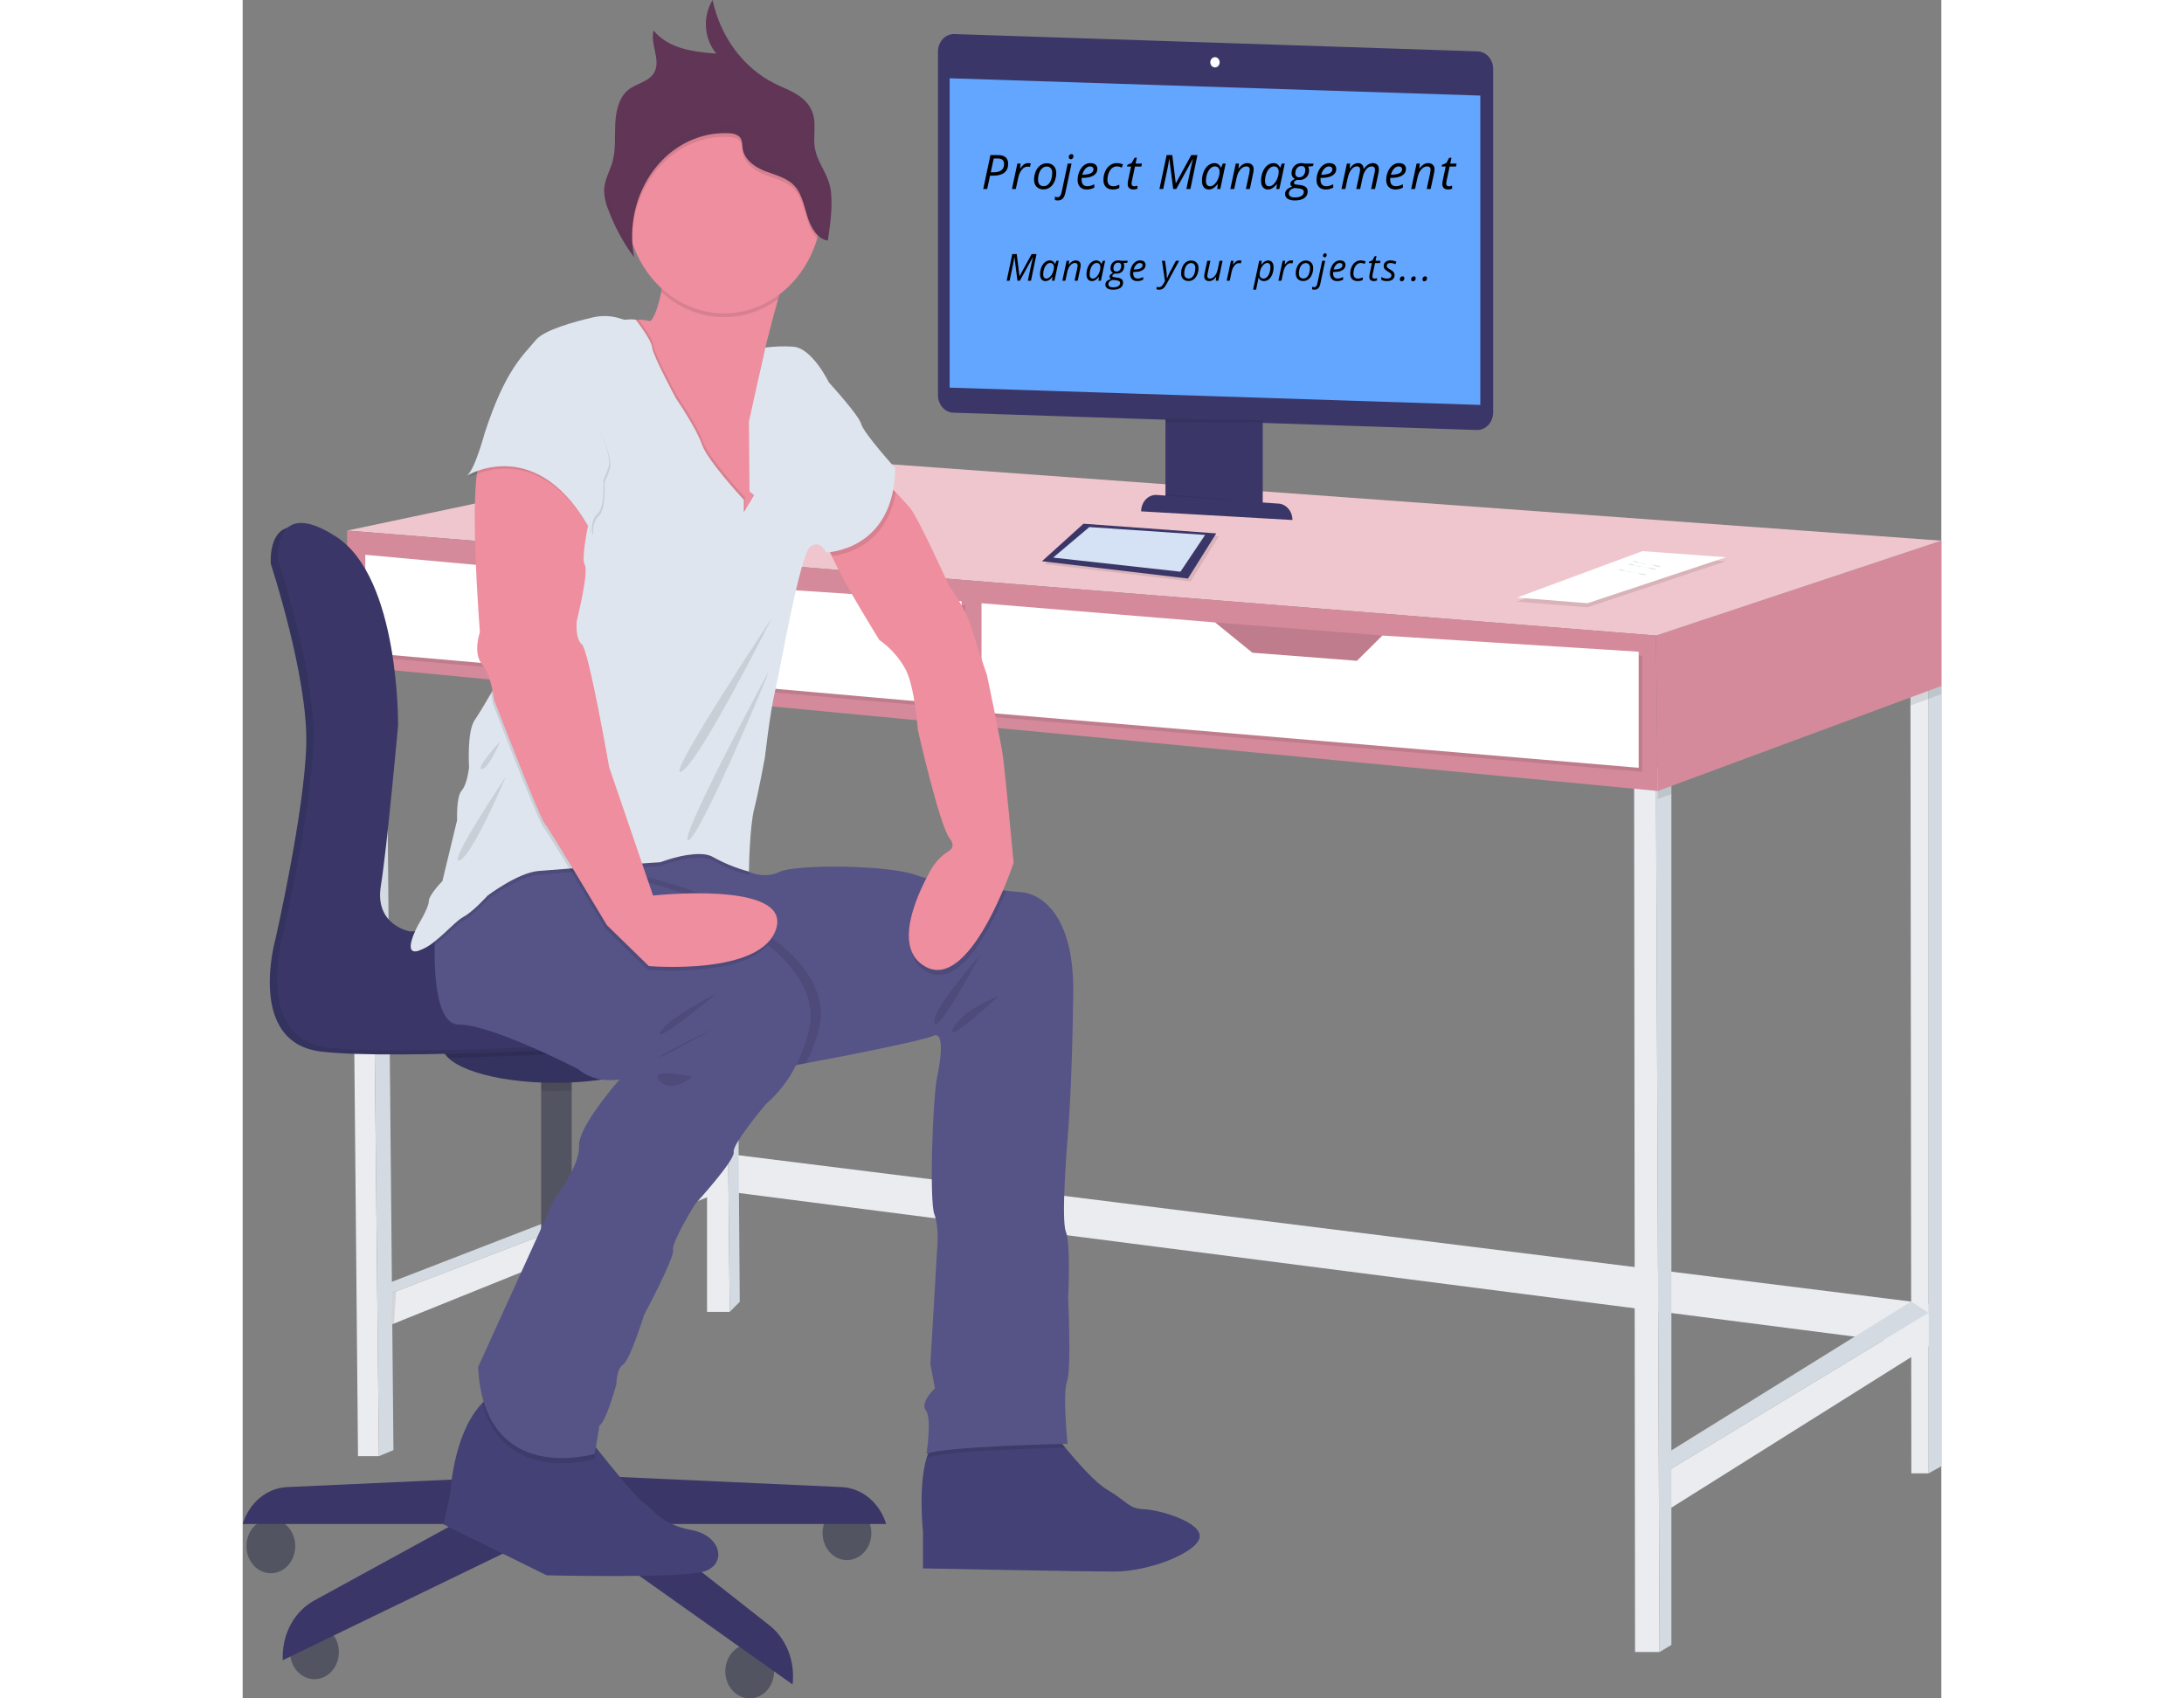 <svg width="450" height="350" viewBox="0 0 500 500" fill="none" xmlns="http://www.w3.org/2000/svg">
<rect x="0" y="0" width="500" height="500" fill="#808080" stroke="none"/>
<g id="Work">
<path id="Vector" d="M143.909 339.845L496.26 383.825V396.302L143.014 350.827L143.909 339.845Z" fill="#EAECF0"/>
<path id="Vector_2" d="M143.374 386.203H136.69V201.824L141.5 203.447L141.554 208.976L143.374 386.203Z" fill="#EAECF0"/>
<path id="Vector_3" d="M146.318 383.23L143.374 386.203L141.554 208.976L141.5 203.447H144.98L145.026 209.307L146.318 383.23Z" fill="#D3DAE1"/>
<path id="Vector_4" d="M41.041 378.474L138.564 340.737V344.304L41.041 381.744V378.474Z" fill="#D3DAE1"/>
<path id="Vector_5" d="M42.785 390.356L41.041 381.744L138.564 344.304V351.728L42.785 390.356Z" fill="#EAECF0"/>
<path id="Vector_6" d="M496.261 190.078V433.742H491.175L490.915 207.702L490.908 200.474L496.261 190.078Z" fill="#EAECF0"/>
<path id="Vector_7" d="M500 188.889V431.661L496.261 433.742V190.078L500 188.889Z" fill="#D3DAE1"/>
<path id="Vector_8" d="M418.269 428.399L491.114 383.179L496.261 386.5L418.269 433.742V428.399Z" fill="#D3DAE1"/>
<path id="Vector_9" d="M420.548 443.849L418.269 433.742L496.261 386.5V396.302L420.548 443.849Z" fill="#EAECF0"/>
<path id="Vector_10" d="M409.574 229.004L409.842 486.342H417.068L415.998 226.031L409.574 229.004Z" fill="#EAECF0"/>
<path id="Vector_11" d="M420.547 223.653V484.261L417.068 486.342L415.997 226.031L416.426 225.81L420.547 223.653Z" fill="#D3DAE1"/>
<path id="Vector_12" d="M40.109 428.696H33.953L31.842 198.503L31.812 194.537H37.7L37.746 199.064L40.109 428.696Z" fill="#EAECF0"/>
<path id="Vector_13" d="M44.383 426.913L40.108 428.696L37.746 199.064L37.7 194.537H42.25L42.288 199.506L44.383 426.913Z" fill="#D3DAE1"/>
<path id="Vector_14" opacity="0.1" d="M416.426 225.81L420.547 223.653V233.76L416.533 235.247L416.426 225.81Z" fill="black"/>
<path id="Vector_15" opacity="0.1" d="M500 188.889V204.338L496.261 205.731L490.915 207.702L490.908 200.474L496.261 190.078L500 188.889Z" fill="black"/>
<path id="Vector_16" d="M500 159.17V201.96L416.533 232.868L415.997 187.105L500 159.17Z" fill="#D48A9B"/>
<path id="Vector_17" d="M30.741 156.197L140.437 133.026L500 159.17L415.998 187.105L30.741 156.197Z" fill="#EFC6CD"/>
<path id="Vector_18" opacity="0.1" d="M42.25 194.537L42.288 199.506L37.746 199.064L31.842 198.503L31.812 194.537H42.25Z" fill="black"/>
<path id="Vector_19" opacity="0.1" d="M145.026 209.307L141.554 208.976L136.69 208.517V201.824L141.5 203.447H144.98L145.026 209.307Z" fill="black"/>
<path id="Vector_20" d="M30.741 156.197V196.023L416.533 232.868L415.998 187.105L30.741 156.197Z" fill="#D48A9B"/>
<path id="Vector_21" d="M336.629 203.549H286.243V183.24L336.629 187.181V203.549Z" fill="#D48A9B"/>
<path id="Vector_22" opacity="0.1" d="M336.629 203.549H286.243V183.24L336.629 187.181V203.549Z" fill="black"/>
<path id="Vector_23" opacity="0.1" d="M218.552 178.79V210.879L411.983 227.22V193.051L336.537 188.294L329.043 195.726L298.279 193.348L287.314 184.43L218.552 178.79Z" fill="black"/>
<path id="Vector_24" d="M217.481 177.592V209.689L410.912 226.031V191.861L335.467 187.105L327.98 194.537L297.209 192.159L286.243 183.24L217.481 177.592Z" fill="white"/>
<path id="Vector_25" d="M98.165 168.98L143.909 172.547L143.374 188.693H113.505L93.523 179.97L98.165 168.98Z" fill="#D48A9B"/>
<path id="Vector_26" opacity="0.1" d="M98.165 168.98L143.909 172.547L143.374 188.693H113.505L93.523 179.97L98.165 168.98Z" fill="black"/>
<path id="Vector_27" opacity="0.1" d="M37.164 164.521V193.348L212.671 208.798V178.187L144.98 173.736L137.761 179.673L110.469 177.898L99.235 170.169L37.164 164.521Z" fill="black"/>
<path id="Vector_28" d="M36.094 163.332V192.159L211.6 207.608V177.006L143.909 172.547L136.69 178.493L109.398 176.709L98.165 168.98L36.094 163.332Z" fill="white"/>
<path id="Vector_29" opacity="0.1" d="M43.963 380.623L45.163 380.164L44.559 389.643L43.963 389.881V380.623Z" fill="black"/>
<path id="Vector_30" opacity="0.1" d="M412.006 163.442L436.606 165.234L395.84 178.79L375.078 177.117L412.006 163.442Z" fill="black"/>
<path id="Vector_31" d="M412.006 162.253L436.606 164.045L395.84 177.592L375.078 175.927L412.006 162.253Z" fill="white"/>
<path id="Vector_32" d="M409.062 165.319C410.033 164.86 411.065 165.727 412.12 165.948C412.709 166.075 413.321 165.948 413.91 166.075C415.118 166.253 416.319 167.154 417.466 166.695" fill="#D3DAE1"/>
<path id="Vector_33" d="M407.792 166.143C408.756 165.676 409.796 166.542 410.851 166.763C411.44 166.89 412.052 166.763 412.648 166.89C413.856 167.069 415.049 167.969 416.196 167.51" fill="#D3DAE1"/>
<path id="Vector_34" d="M404.886 167.774C405.858 167.315 406.898 168.181 407.945 168.402C408.534 168.53 409.146 168.402 409.742 168.53C410.95 168.708 412.143 169.608 413.29 169.15" fill="#D3DAE1"/>
<path id="Vector_35" d="M8.289 463.155C12.255 463.155 15.47 459.584 15.47 455.179C15.47 450.775 12.255 447.204 8.289 447.204C4.324 447.204 1.109 450.775 1.109 455.179C1.109 459.584 4.324 463.155 8.289 463.155Z" fill="#535461"/>
<path id="Vector_36" d="M21.136 494.352C25.102 494.352 28.317 490.781 28.317 486.376C28.317 481.972 25.102 478.401 21.136 478.401C17.171 478.401 13.956 481.972 13.956 486.376C13.956 490.781 17.171 494.352 21.136 494.352Z" fill="#535461"/>
<path id="Vector_37" d="M149.247 500C153.212 500 156.427 496.429 156.427 492.025C156.427 487.62 153.212 484.049 149.247 484.049C145.281 484.049 142.066 487.62 142.066 492.025C142.066 496.429 145.281 500 149.247 500Z" fill="#535461"/>
<path id="Vector_38" d="M177.869 459.29C181.835 459.29 185.05 455.719 185.05 451.315C185.05 446.91 181.835 443.339 177.869 443.339C173.904 443.339 170.689 446.91 170.689 451.315C170.689 455.719 173.904 459.29 177.869 459.29Z" fill="#535461"/>
<path id="Vector_39" d="M96.849 314.33H87.856V376.733H96.849V314.33Z" fill="#535461"/>
<path id="Vector_40" opacity="0.1" d="M96.849 366.625H87.856V376.733H96.849V366.625Z" fill="black"/>
<path id="Vector_41" d="M98.585 369.004H86.121V438.243H98.585V369.004Z" fill="#3A3768"/>
<path id="Vector_42" d="M176.317 437.793L94.708 434.081V448.665H189.416C188.475 445.597 186.72 442.917 184.382 440.976C182.044 439.036 179.233 437.926 176.317 437.793V437.793Z" fill="#3A3768"/>
<path id="Vector_43" d="M13.099 437.793L94.708 434.081V448.665H0C0.941 445.596 2.695 442.915 5.033 440.975C7.371 439.034 10.183 437.925 13.099 437.793V437.793Z" fill="#3A3768"/>
<path id="Vector_44" d="M86.121 435.568L20.968 471.241C18.212 472.759 15.893 475.102 14.272 478.006C12.651 480.91 11.792 484.259 11.792 487.676V488.763L87.879 451.918L98.585 451.026L161.857 495.898C162.26 492.581 161.839 489.205 160.638 486.135C159.437 483.066 157.502 480.42 155.043 478.486L98.585 434.09L86.121 435.568Z" fill="#3A3768"/>
<path id="Vector_45" opacity="0.1" d="M96.849 314.322V321.049C95.274 321.122 93.668 321.159 92.032 321.159C90.617 321.159 89.225 321.159 87.856 321.074V314.322H96.849Z" fill="black"/>
<path id="Vector_46" d="M92.032 318.781C110.357 318.781 125.212 313.955 125.212 308.003C125.212 302.05 110.357 297.224 92.032 297.224C73.707 297.224 58.851 302.05 58.851 308.003C58.851 313.955 73.707 318.781 92.032 318.781Z" fill="#3A3768"/>
<path id="Vector_47" opacity="0.1" d="M124.922 308.003C124.89 308.602 124.748 309.188 124.504 309.724C124.261 310.26 123.922 310.735 123.507 311.12C119.408 315.553 106.737 318.764 91.749 318.764C77.09 318.764 64.663 315.672 60.266 311.4C59.779 311.003 59.374 310.494 59.08 309.908C58.786 309.322 58.609 308.672 58.561 308.003C58.561 302.057 73.419 297.224 91.749 297.224C110.079 297.224 124.922 302.049 124.922 308.003Z" fill="black"/>
<path id="Vector_48" opacity="0.1" d="M125.205 308.003C125.173 308.602 125.031 309.188 124.787 309.724C124.544 310.26 124.205 310.735 123.79 311.12C119.569 309.948 116.647 308.979 116.647 308.979C116.647 308.979 87.398 310.797 60.549 311.417C60.062 311.02 59.657 310.511 59.363 309.925C59.069 309.339 58.892 308.689 58.844 308.02C58.844 302.074 73.702 297.241 92.032 297.241C110.362 297.241 125.205 302.049 125.205 308.003Z" fill="black"/>
<path id="Vector_49" d="M8.289 166.041C8.289 166.041 19.263 199.327 18.727 219.236C18.192 239.145 9.628 276.585 9.628 276.585C9.628 276.585 1.071 306.898 23.01 309.574C44.949 312.249 116.648 307.79 116.648 307.79C116.648 307.79 143.412 316.7 151.961 312.835C155.288 311.341 158.171 308.045 160.45 304.571C161.697 302.678 162.585 300.522 163.059 298.236C163.532 295.949 163.581 293.579 163.204 291.271C162.826 288.962 162.029 286.763 160.861 284.808C159.694 282.853 158.18 281.182 156.412 279.897C152.418 277.132 148.068 275.058 143.512 273.748C142.552 273.459 141.561 273.324 140.567 273.349L47.083 275.396C47.083 275.396 36.652 273.612 38.526 262.027C40.399 250.442 43.603 214.777 43.603 214.777C43.603 214.777 44.139 171.392 25.411 159.212C6.683 147.032 8.289 166.041 8.289 166.041Z" fill="#3A3768"/>
<path id="Vector_50" opacity="0.1" d="M8.289 165.939C8.289 165.939 19.263 199.217 18.727 219.126C18.192 239.035 9.628 276.483 9.628 276.483C9.628 276.483 1.071 306.788 23.01 309.463C44.949 312.139 116.648 307.671 116.648 307.671C116.648 307.671 143.412 316.59 151.961 312.767C155.288 311.264 158.171 307.969 160.45 304.503C161.698 302.609 162.585 300.453 163.059 298.166C163.533 295.878 163.582 293.508 163.204 291.199C162.826 288.89 162.029 286.69 160.862 284.734C159.694 282.778 158.18 281.106 156.412 279.821C152.415 277.063 148.066 274.989 143.512 273.671C142.553 273.381 141.561 273.249 140.567 273.281L47.083 275.294C47.083 275.294 36.652 273.51 38.526 261.916C40.399 250.323 43.603 214.675 43.603 214.675C43.603 214.675 44.139 171.29 25.411 159.102C6.683 146.913 8.289 165.939 8.289 165.939Z" fill="black"/>
<path id="Vector_51" d="M10.431 164.852C10.431 164.852 21.404 198.138 20.869 218.047C20.333 237.956 11.769 275.396 11.769 275.396C11.769 275.396 3.212 305.709 25.143 308.385C47.075 311.06 118.781 306.601 118.781 306.601C118.781 306.601 145.546 315.511 154.103 311.697C157.429 310.194 160.312 306.898 162.591 303.425C163.839 301.531 164.726 299.376 165.2 297.089C165.673 294.802 165.723 292.433 165.345 290.124C164.967 287.816 164.17 285.617 163.002 283.661C161.835 281.706 160.321 280.035 158.553 278.751C154.561 275.971 150.211 273.883 145.653 272.559C144.694 272.27 143.702 272.135 142.709 272.16L49.224 274.207C49.224 274.207 38.793 272.423 40.667 260.838C42.54 249.253 45.744 213.588 45.744 213.588C45.744 213.588 46.28 170.203 27.552 158.023C8.825 145.843 10.431 164.852 10.431 164.852Z" fill="#3A3768"/>
<path id="Vector_52" d="M200.26 450.983V461.728C200.26 461.728 246.471 462.654 256.649 462.654C266.827 462.654 280.837 457.099 281.67 452.648C282.504 448.198 269.993 444.494 265.321 444.316C260.648 444.138 260.488 442.091 254.477 438.566C251.09 436.578 245.943 430.811 242.104 426.165C239.145 422.581 236.966 419.668 236.966 419.668C236.966 419.668 212.105 419.116 204.932 423.558C203.281 424.585 202.141 426.59 201.361 429.079C198.776 437.377 200.26 450.983 200.26 450.983Z" fill="#434175"/>
<path id="Vector_53" opacity="0.1" d="M201.361 429.079C206.576 427.066 237.088 426.284 242.104 426.165C239.145 422.581 236.966 419.668 236.966 419.668C236.966 419.668 212.105 419.116 204.932 423.558C203.281 424.585 202.141 426.581 201.361 429.079Z" fill="black"/>
<path id="Vector_54" d="M67.301 257.721L69.993 259.53L71.002 260.209L74.925 262.825C95.894 276.865 153.086 314.908 156.221 314.636C157.039 314.56 159.501 314.152 162.904 313.532C163.807 313.371 164.778 313.201 165.795 313.005C178.894 310.585 200.665 306.21 203.097 305.004C206.431 303.306 205.766 310.746 204.428 317.048C203.089 323.351 202.095 353.571 203.594 357.444C205.093 361.317 204.428 367.636 204.428 367.636L202.432 401.542L203.77 408.745C203.77 408.745 199.266 412.822 201.101 415.226C202.936 417.629 201.269 428.017 201.269 428.017C206.622 425.792 242.808 425.053 242.808 425.053C242.808 425.053 241.279 410.223 242.64 406.707C244.001 403.19 242.976 382.245 242.976 382.245C242.976 382.245 243.81 366.311 242.311 362.608C240.812 358.905 242.808 335.182 242.808 335.182C242.808 335.182 244.146 321.1 244.475 292.374C244.804 263.649 229.793 262.732 229.793 262.732C229.793 262.732 227.797 262.553 224.753 262.231C218.812 261.594 208.901 260.388 202.279 258.833C200.922 258.517 199.582 258.12 198.264 257.644C190.089 254.553 162.568 254.434 158.064 256.659C153.728 258.799 149.392 256.82 149.071 256.659L145.569 250.357L112.105 253.525L108.565 253.865L75.621 256.982L73.327 257.203L67.301 257.721Z" fill="#565387"/>
<path id="Vector_55" opacity="0.1" d="M201.43 286.14C211.149 291.406 220.425 272.746 224.746 262.222C218.804 261.585 208.893 260.379 202.271 258.825C197.92 266.902 192.108 281.103 201.43 286.14Z" fill="black"/>
<path id="Vector_56" d="M172.234 160.07C172.435 161.342 172.834 162.567 173.411 163.688C177.005 171.774 187.413 188.422 187.413 188.422C190.508 190.573 193.123 193.478 195.06 196.915C197.897 202.292 198.73 214.888 198.73 214.888C198.73 214.888 205.07 242.865 208.067 246.764C209.597 248.709 208.901 249.864 207.861 250.535C205.729 251.854 203.922 253.735 202.6 256.013C198.226 263.819 191.244 279.32 201.07 284.637C214.415 291.865 226.933 253.983 226.933 253.983C226.933 253.983 224.424 227.118 223.759 222.489C223.094 217.86 219.087 198.767 219.087 198.767C219.087 198.767 216.25 190.613 214.583 184.871C212.916 179.13 207.915 172.454 207.915 172.454C207.915 172.454 198.899 152.443 196.398 149.478C195.236 148.103 193.607 146.37 192.2 144.909C190.571 143.21 189.225 141.885 189.225 141.885C189.225 141.885 172.065 155.636 172.234 160.07Z" fill="#EE8E9E"/>
<path id="Vector_57" d="M59.127 448.758L89.485 463.766C89.485 463.766 128.829 464.692 135.711 462.654C142.594 460.615 141.064 452.096 132.041 450.423C123.017 448.75 120.869 444.316 117.863 442.278C115.837 440.902 108.641 432.009 104.183 426.378C102.034 423.668 100.512 421.706 100.512 421.706C100.512 421.706 94.67 404.473 78.489 408.363C75.53 409.079 72.804 410.68 70.605 412.992C61.88 421.961 61.123 439.704 61.123 439.704L59.127 448.758Z" fill="#434175"/>
<path id="Vector_58" opacity="0.1" d="M71.002 260.209L74.925 262.825C95.894 276.865 153.086 314.908 156.221 314.636C157.039 314.56 159.501 314.152 162.904 313.532C163.807 313.371 164.778 313.201 165.795 313.005L165.91 312.793C167.592 309.534 168.878 306.041 169.733 302.405C173.235 287.584 155.884 276.279 155.884 276.279L152.214 273.111C148.046 265.314 118.016 257.941 118.016 257.941L114.147 255.011L112.075 253.465L111.532 253.066L106.836 249.558L83.314 251.41L76.325 256.396L75.56 256.922L73.006 258.782L71.002 260.209Z" fill="black"/>
<path id="Vector_59" opacity="0.1" d="M70.605 412.992C76.99 437.53 103.663 429.512 103.663 429.512L104.168 426.403C102.019 423.694 100.497 421.732 100.497 421.732C100.497 421.732 94.655 404.498 78.474 408.388C75.523 409.1 72.802 410.692 70.605 412.992V412.992Z" fill="black"/>
<path id="Vector_60" d="M63.631 301.632C73.472 301.632 98.807 314.789 98.807 314.789C103.976 319.24 110.981 317.753 110.981 317.753C110.981 317.753 98.662 331.649 99.006 337.399C99.35 343.149 91.993 352.594 91.993 352.594L69.305 402.434C70.98 437.827 103.67 428.008 103.67 428.008L105.009 419.668C107.012 418.555 110.017 407.437 110.017 407.437C110.017 407.437 110.018 402.995 112.013 401.695C114.009 400.396 118.184 387.052 118.184 387.052C118.184 387.052 127.193 370.193 126.688 367.976C126.183 365.759 133.196 354.454 133.196 354.454C133.196 354.454 145.041 341.484 144.536 339.166C144.031 336.847 154.064 324.981 154.064 324.981C157.691 321.865 160.705 317.957 162.92 313.498C164.6 310.241 165.886 306.751 166.743 303.119C169.565 291.177 158.859 281.52 154.584 278.216C153.552 277.417 152.894 276.993 152.894 276.993L149.224 273.825C147.327 270.274 140.086 266.809 132.744 264.099C127.453 262.137 122.115 260.558 118.697 259.615C116.403 258.995 115.026 258.646 115.026 258.646L111.157 255.759L109.796 254.739L108.549 253.814L103.846 250.306L93.385 251.155L80.324 252.183L73.342 257.177L70.008 259.555L56.97 268.898C56.97 268.898 56.626 272.457 56.519 277.247C56.519 277.613 56.519 277.986 56.519 278.377C56.343 288 57.284 301.632 63.631 301.632Z" fill="#565387"/>
<path id="Vector_61" d="M113.841 94.1L117.359 107.996C117.359 107.996 123.537 131.905 124.203 133.57C124.868 135.235 141.026 152.103 141.722 152.468C142.418 152.833 151.197 158.414 151.197 158.414C151.197 158.414 151.893 127.837 151.197 118.953C151.139 116.998 151.286 115.043 151.633 113.126C152.696 106.153 155.387 95.935 157.62 88.061C159.486 81.462 161.038 76.519 161.038 76.519C161.038 76.519 122 74.659 123.339 78.922C123.843 80.536 123.675 83.229 123.193 85.93C122.383 90.38 120.708 94.831 119.668 94.491C118.652 94.233 117.613 94.105 116.571 94.109C115.149 94.041 113.841 94.1 113.841 94.1Z" fill="#EE8E9E"/>
<path id="Vector_62" opacity="0.1" d="M123.209 85.913C127.976 90.329 133.898 92.922 140.097 93.306C146.295 93.69 152.44 91.845 157.62 88.044C159.486 81.445 161.038 76.502 161.038 76.502C161.038 76.502 122 74.642 123.339 78.905C123.859 80.519 123.69 83.212 123.209 85.913Z" fill="black"/>
<path id="Vector_63" d="M112.839 60.194C112.838 66.536 114.529 72.736 117.701 78.01C120.872 83.284 125.38 87.394 130.654 89.823C135.929 92.251 141.734 92.887 147.334 91.651C152.934 90.415 158.078 87.361 162.116 82.878C166.154 78.394 168.905 72.681 170.019 66.461C171.133 60.241 170.562 53.794 168.378 47.934C166.193 42.075 162.493 37.067 157.745 33.543C152.998 30.02 147.416 28.139 141.707 28.139C137.911 28.119 134.15 28.934 130.64 30.538C127.13 32.142 123.941 34.502 121.256 37.482C118.572 40.463 116.446 44.004 115.002 47.903C113.557 51.801 112.822 55.978 112.839 60.194V60.194Z" fill="#EE8E9E"/>
<path id="Vector_64" opacity="0.1" d="M113.841 94.1L117.359 107.996C117.359 107.996 123.537 131.905 124.203 133.57C124.868 135.235 141.026 152.103 141.722 152.468C142.418 152.833 151.197 158.414 151.197 158.414C151.197 158.414 151.893 127.837 151.197 118.953C151.139 116.998 151.286 115.043 151.633 113.126L149.338 123.395L149.507 143.966L150.837 145.079L147.84 150.081V146.37C147.84 146.37 137.134 134.886 135.49 130.062C133.846 125.238 127.843 116.523 127.843 116.523C127.843 116.523 120.96 103.783 120.838 101.532C120.708 99.834 117.833 95.79 116.571 94.109C115.149 94.041 113.841 94.1 113.841 94.1Z" fill="black"/>
<path id="Vector_65" opacity="0.1" d="M172.234 160.07C172.435 161.342 172.834 162.567 173.411 163.688C177.059 163.281 189.47 160.698 192.223 144.934C190.594 143.236 189.248 141.911 189.248 141.911C189.248 141.911 172.065 155.636 172.234 160.07Z" fill="black"/>
<path id="Vector_66" opacity="0.1" d="M56.481 278.318C59.845 275.668 63.05 272.058 64.961 271.064C67.798 269.578 72.134 264.762 72.134 264.762C72.134 264.762 73.235 263.912 74.925 262.825C78.022 260.812 83.1 257.89 86.985 257.534C90.464 257.211 102.042 256.387 111.142 255.759L123.017 254.909C123.017 254.909 133.861 250.662 138.533 253.423C141.879 255.277 145.404 256.702 149.04 257.67C149.04 257.67 149.04 257.262 149.04 256.565L145.538 250.263L108.534 253.771L103.831 250.263L80.309 252.115L73.327 257.109L67.301 257.678L69.993 259.487L56.955 268.83C56.955 268.83 56.557 272.975 56.481 278.318Z" fill="black"/>
<path id="Vector_67" d="M51.594 279.957C53.361 279.371 55.017 278.432 56.481 277.188V277.188C59.838 274.546 63.034 270.945 64.938 269.951C67.775 268.465 72.111 263.649 72.111 263.649C72.111 263.649 80.959 256.973 86.962 256.421C88.598 256.268 92.024 256.005 96.138 255.708L109.758 254.739L116.823 254.247L122.995 253.831C122.995 253.831 133.838 249.584 138.51 252.344C141.856 254.198 145.381 255.623 149.017 256.591C149.017 256.591 149.186 243.621 150.547 238.245C151.908 232.868 153.713 223.05 153.713 223.05C153.713 223.05 155.242 209.528 156.718 203.413C158.194 197.297 164.059 163.204 167.064 160.945C170.07 158.686 171.729 162.644 171.729 162.644C171.729 162.644 191.749 162.27 192.085 137.817C192.085 137.817 182.741 127.438 182.075 124.847C181.41 122.257 172.57 112.616 172.57 112.616C172.57 112.616 167.561 102.237 161.864 102.05C159.186 101.877 156.499 101.971 153.835 102.331L149.017 124.1L149.186 144.671L150.524 145.784L147.519 150.786V147.143C147.519 147.143 136.813 135.651 135.176 130.835C133.54 126.019 127.529 117.288 127.529 117.288C127.529 117.288 120.693 104.547 120.525 102.297C120.356 100.046 115.684 94.117 115.684 94.117C114.742 93.991 113.789 93.991 112.847 94.117C112.426 94.148 112.005 94.081 111.608 93.922C108.914 92.968 106.047 92.787 103.273 93.395C97.507 94.729 88.744 97.158 86.327 100.071C82.657 104.522 77.319 108.786 71.308 127.31L103.671 140.28L100.902 146.132L75.147 200.491C75.147 200.491 74.291 202.037 73.136 204.05C71.607 206.666 69.626 210.089 68.303 211.966C65.971 215.304 66.636 225.861 66.636 225.861C66.636 225.861 66.139 230.864 64.472 232.724C62.805 234.584 63.126 241.421 63.126 241.421L58.79 259.394C58.79 259.394 54.783 263.471 54.783 265.339C54.783 267.208 51.617 272.381 51.617 272.381C51.617 272.381 46.777 281.248 51.594 279.957Z" fill="#DFE5EE"/>
<path id="Vector_68" opacity="0.1" d="M73.128 204.05C73.351 205.072 73.522 206.107 73.641 207.15C73.641 207.15 86.816 241.43 88.484 243.468C88.996 244.097 90.938 247.18 93.37 251.113L96.161 255.691C101.2 264.006 106.867 273.451 106.867 273.451L119.209 285.495C119.209 285.495 146.066 287.881 154.6 278.199C153.567 277.4 152.91 276.976 152.91 276.976L149.239 273.807C147.343 270.257 140.101 266.792 132.76 264.082C126 264.133 120.471 264.745 120.471 264.745L118.712 259.598L116.877 254.23L107.517 226.982C107.517 226.982 101.499 192.524 99.495 190.851C97.492 189.177 97.966 183.996 97.966 183.996C97.966 183.996 101.636 169.362 100.298 167.323C98.96 165.285 102.47 150.268 102.47 150.268C102.122 148.804 101.581 147.404 100.864 146.115L75.109 200.474C75.109 200.474 74.283 202.011 73.128 204.05Z" fill="black"/>
<path id="Vector_69" d="M102.829 149.139C102.829 149.139 99.327 164.147 100.665 166.185C102.004 168.224 98.325 182.858 98.325 182.858C98.325 182.858 97.828 188.048 99.855 189.713C101.881 191.377 107.876 225.844 107.876 225.844L120.8 263.649C120.8 263.649 161.245 259.199 157.077 273.281C152.91 287.363 119.538 284.399 119.538 284.399L107.196 272.355C107.196 272.355 90.51 244.377 88.843 242.339C87.176 240.3 73.993 206.02 73.993 206.02C73.993 206.02 73.327 199.166 70.49 195.641C67.653 192.116 69.825 186.171 69.825 186.171C69.825 186.171 66.323 141.35 69.993 135.982C73.664 130.614 99.006 133.018 102.829 149.139Z" fill="#EE8E9E"/>
<path id="Vector_70" opacity="0.1" d="M222.452 293.292C222.452 293.292 211.937 297.19 209.123 302.745C206.309 308.3 222.452 293.292 222.452 293.292Z" fill="black"/>
<path id="Vector_71" opacity="0.1" d="M217.106 281.069C216.778 281.622 202.715 297.292 203.594 301.08C204.473 304.868 217.106 281.069 217.106 281.069Z" fill="black"/>
<path id="Vector_72" opacity="0.1" d="M139.871 292.188C139.871 292.188 124.187 300.401 122.849 303.977C121.511 307.552 139.871 292.188 139.871 292.188Z" fill="black"/>
<path id="Vector_73" opacity="0.1" d="M138.87 302.745C138.87 302.745 124.715 309.413 122.811 311.086C120.907 312.759 138.87 302.745 138.87 302.745Z" fill="black"/>
<path id="Vector_74" opacity="0.1" d="M132.362 317.014C132.362 317.014 126.092 322.204 122.635 318.127C119.179 314.05 132.362 317.014 132.362 317.014Z" fill="black"/>
<path id="Vector_75" opacity="0.1" d="M155.884 181.746C155.548 182.306 134.694 223.993 129.189 227.144C123.683 230.295 155.884 181.746 155.884 181.746Z" fill="black"/>
<path id="Vector_76" opacity="0.1" d="M154.883 197.501C154.883 198.427 134.526 246.764 131.177 247.341C127.827 247.919 154.883 197.501 154.883 197.501Z" fill="black"/>
<path id="Vector_77" opacity="0.1" d="M77.472 228.63C77.472 228.63 67.653 251.945 63.83 253.312C60.006 254.68 77.472 228.63 77.472 228.63Z" fill="black"/>
<path id="Vector_78" opacity="0.1" d="M75.805 218.251C75.805 218.251 72.417 226.405 70.36 226.405C68.303 226.405 75.805 218.251 75.805 218.251Z" fill="black"/>
<path id="Vector_79" opacity="0.1" d="M112.839 60.194C112.837 64.025 113.456 67.826 114.667 71.414C114.56 67.253 115.227 63.112 116.626 59.251C118.025 55.389 120.126 51.889 122.798 48.97C125.47 46.051 128.655 43.775 132.155 42.285C135.654 40.795 139.393 40.123 143.137 40.31C144.536 40.378 146.196 40.744 146.762 42.154C146.984 42.911 147.1 43.701 147.106 44.498C147.526 48.099 150.814 50.35 153.904 51.522C156.993 52.694 160.434 53.442 162.675 56.083C164.724 58.504 165.306 61.978 166.315 65.112C166.883 67.031 167.846 68.776 169.129 70.208C170.434 65.8 170.863 61.131 170.385 56.521C169.907 51.912 168.534 47.472 166.361 43.51C164.188 39.547 161.266 36.156 157.798 33.569C154.329 30.983 150.397 29.264 146.272 28.53C142.147 27.796 137.928 28.065 133.906 29.319C129.884 30.573 126.155 32.781 122.977 35.792C119.798 38.802 117.245 42.543 115.495 46.756C113.745 50.969 112.839 55.554 112.839 60.194V60.194Z" fill="black"/>
<path id="Vector_80" d="M166.743 31.171C164.373 27.596 160.167 26.356 156.511 24.555C151.991 22.279 148 18.882 144.846 14.626C141.693 10.369 139.46 5.365 138.319 0C136.862 2.38 136.179 5.24 136.382 8.108C136.585 10.977 137.662 13.684 139.436 15.781C132.79 15.28 125.449 14.431 120.945 8.986C119.92 12.91 122.987 17.369 121.312 21.005C119.875 24.13 115.959 24.402 113.428 26.525C110.729 28.751 109.834 32.785 109.666 36.514C109.498 40.243 109.849 44.065 108.855 47.632C108.091 50.341 106.561 52.83 106.408 55.658C106.391 57.766 106.809 59.849 107.632 61.748C109.519 66.808 112.076 71.525 115.218 75.746C114.362 71.221 114.45 66.539 115.474 62.058C116.498 57.577 118.431 53.415 121.125 49.891C123.819 46.366 127.203 43.573 131.018 41.724C134.833 39.875 138.978 39.02 143.137 39.223C144.536 39.291 146.196 39.665 146.761 41.075C146.985 41.832 147.102 42.623 147.106 43.419C147.526 47.012 150.814 49.263 153.904 50.435C156.993 51.607 160.434 52.363 162.675 54.996C164.724 57.417 165.305 60.891 166.315 64.025C167.324 67.159 169.274 70.437 172.249 70.82C172.93 66.165 173.618 61.477 173.197 56.754C172.738 51.7 169.68 48.838 168.609 44.438C167.447 39.826 169.649 35.554 166.743 31.171Z" fill="#603556"/>
<path id="Vector_81" opacity="0.1" d="M82.182 120.974L71.675 128.015C71.675 128.015 68.67 139.312 66.323 140.756C66.323 140.756 87.344 127.786 103.189 157.615C103.189 157.615 102.692 153.725 104.856 151.874C107.02 150.022 106.523 142.055 106.523 142.055C107.106 140.793 107.617 139.491 108.052 138.157C109.505 134.122 101.667 110.782 82.182 120.974Z" fill="black"/>
<path id="Vector_82" d="M81.815 120.227L71.301 127.268C71.301 127.268 68.295 138.573 65.948 140.059C65.948 140.059 86.969 127.081 102.814 156.919C102.814 156.919 102.317 153.029 104.489 151.177C106.66 149.326 106.156 141.35 106.156 141.35C106.743 140.093 107.254 138.793 107.685 137.46C109.169 133.383 101.3 110.034 81.815 120.227Z" fill="#DFE5EE"/>
<g id="Group" opacity="0.1">
<path id="Vector_83" opacity="0.1" d="M121.817 18.329C121.779 15.305 120.157 11.976 120.945 8.986L121.083 9.148C121.274 12.239 122.819 15.492 121.817 18.329Z" fill="black"/>
<path id="Vector_84" opacity="0.1" d="M110.002 34.272C109.842 37.669 110.117 41.066 109.429 44.37C109.681 41.78 109.543 39.113 109.666 36.497C109.716 35.257 109.862 34.023 110.102 32.811C110.056 33.329 110.018 33.787 110.002 34.272Z" fill="black"/>
<path id="Vector_85" opacity="0.1" d="M106.408 55.641C106.452 54.968 106.562 54.301 106.737 53.654C106.766 55.68 107.185 57.676 107.968 59.506C109.695 64.134 111.985 68.478 114.774 72.416C114.865 73.529 115.013 74.635 115.218 75.729C112.076 71.508 109.519 66.791 107.632 61.731C106.809 59.832 106.391 57.749 106.408 55.641V55.641Z" fill="black"/>
<path id="Vector_86" opacity="0.1" d="M139.772 13.556C139.13 13.513 138.472 13.462 137.822 13.403C136.365 10.487 135.968 7.062 136.713 3.831C136.573 5.6 136.773 7.382 137.3 9.059C137.828 10.736 138.67 12.268 139.772 13.556Z" fill="black"/>
<path id="Vector_87" opacity="0.1" d="M121.45 47.641C124.165 44.144 127.554 41.37 131.364 39.523C135.175 37.676 139.311 36.805 143.466 36.973C144.865 37.049 146.524 37.414 147.098 38.824C147.318 39.582 147.434 40.372 147.442 41.168C147.863 44.761 151.143 47.02 154.24 48.184C157.337 49.348 160.763 50.112 163.004 52.754C165.061 55.174 165.642 58.648 166.651 61.774C167.661 64.899 169.603 68.178 172.57 68.569L172.249 70.794C169.274 70.437 167.324 67.159 166.315 63.999C165.306 60.84 164.724 57.391 162.675 54.971C160.434 52.337 156.993 51.573 153.904 50.409C150.814 49.246 147.526 47.012 147.106 43.394C147.102 42.597 146.986 41.806 146.762 41.05C146.165 39.639 144.536 39.266 143.137 39.198C136.637 38.861 130.244 41.127 125.122 45.584C120 50.04 116.488 56.391 115.225 63.481C115.89 57.647 118.051 52.149 121.45 47.641Z" fill="black"/>
</g>
<path id="Vector_88" d="M300.252 117.466V150.702L271.622 148.153V117.466H300.252Z" fill="#3A3768"/>
<path id="Vector_89" opacity="0.1" d="M300.252 147.984V150.702L271.622 148.153V145.436L300.252 147.984Z" fill="black"/>
<path id="Vector_90" d="M309 153.088L264.464 150.54C264.464 149.256 264.923 148.025 265.741 147.117C266.558 146.209 267.667 145.699 268.823 145.699L304.642 148.247C305.798 148.247 306.906 148.757 307.724 149.665C308.541 150.573 309 151.804 309 153.088Z" fill="#3A3768"/>
<path id="Vector_91" d="M363.394 126.597L209.345 121.501C208.729 121.502 208.119 121.368 207.55 121.107C206.98 120.845 206.463 120.462 206.028 119.978C205.592 119.494 205.247 118.92 205.012 118.288C204.777 117.656 204.656 116.978 204.657 116.294V15.22C204.657 14.537 204.778 13.861 205.014 13.229C205.25 12.598 205.595 12.025 206.03 11.542C206.466 11.059 206.983 10.676 207.551 10.416C208.12 10.155 208.729 10.021 209.345 10.022L363.394 15.119C364.636 15.119 365.827 15.666 366.706 16.64C367.584 17.615 368.079 18.937 368.081 20.317V121.39C368.081 122.771 367.587 124.095 366.708 125.072C365.829 126.048 364.637 126.597 363.394 126.597Z" fill="#3A3768"/>
<path id="Vector_92" d="M364.296 119.207L208.098 114.111V23.043L364.296 28.139V119.207Z" fill="#63A6FF"/>
<path id="Vector_93" d="M286.197 19.849C286.957 19.849 287.574 19.173 287.574 18.338C287.574 17.503 286.957 16.826 286.197 16.826C285.437 16.826 284.821 17.503 284.821 18.338C284.821 19.173 285.437 19.849 286.197 19.849Z" fill="white"/>
<path id="Vector_94" opacity="0.1" d="M300.222 123.76L271.683 123.25V124.329H300.222V123.76Z" fill="black"/>
<path id="Vector_95" opacity="0.1" d="M248.253 155.033L287.336 157.879L279.009 171.171L236.04 166.075L248.253 155.033Z" fill="black"/>
<path id="Vector_96" d="M247.488 154.184L286.572 157.029L278.244 170.322L235.276 165.226L247.488 154.184Z" fill="#3A3768"/>
<path id="Vector_97" d="M249.216 155.169L283.299 157.479L276.042 168.309L238.564 164.155L249.216 155.169Z" fill="#D5E1F4"/>
<path id="text" d="M225.32 48.234C225.32 49.364 224.946 50.227 224.199 50.825C223.451 51.422 222.355 51.72 220.911 51.72H219.988L219.147 55.651H217.985L220.097 45.657H222.353C223.328 45.657 224.067 45.873 224.568 46.306C225.069 46.734 225.32 47.377 225.32 48.234ZM220.2 50.722H221.109C222.093 50.722 222.841 50.515 223.351 50.1C223.862 49.685 224.117 49.077 224.117 48.275C224.117 47.705 223.957 47.295 223.638 47.044C223.324 46.789 222.838 46.661 222.182 46.661H221.068L220.2 50.722ZM231.167 48.022C231.482 48.022 231.755 48.054 231.988 48.117L231.742 49.143C231.5 49.084 231.261 49.054 231.024 49.054C230.609 49.054 230.219 49.191 229.855 49.464C229.495 49.737 229.178 50.118 228.905 50.606C228.636 51.089 228.438 51.627 228.31 52.219L227.578 55.651H226.43L228.03 48.158H228.98L228.829 49.546H228.898C229.226 49.113 229.497 48.803 229.711 48.617C229.925 48.425 230.149 48.279 230.381 48.179C230.618 48.074 230.88 48.022 231.167 48.022ZM236.673 48.063C237.539 48.063 238.222 48.32 238.724 48.835C239.225 49.346 239.476 50.05 239.476 50.947C239.476 51.804 239.312 52.613 238.984 53.374C238.655 54.135 238.211 54.723 237.651 55.138C237.09 55.553 236.457 55.76 235.75 55.76C234.875 55.76 234.189 55.502 233.693 54.987C233.196 54.473 232.947 53.769 232.947 52.875C232.947 52.009 233.114 51.196 233.446 50.435C233.779 49.669 234.228 49.084 234.793 48.678C235.358 48.268 235.985 48.063 236.673 48.063ZM238.286 50.79C238.286 50.266 238.143 49.842 237.856 49.519C237.573 49.191 237.188 49.027 236.7 49.027C236.204 49.027 235.757 49.195 235.36 49.532C234.969 49.87 234.663 50.339 234.444 50.941C234.23 51.538 234.123 52.203 234.123 52.937C234.123 53.534 234.267 53.996 234.554 54.325C234.846 54.648 235.263 54.81 235.805 54.81C236.279 54.81 236.705 54.644 237.083 54.311C237.461 53.978 237.755 53.506 237.965 52.896C238.179 52.281 238.286 51.579 238.286 50.79ZM239.916 59.014C239.602 59.014 239.321 58.966 239.075 58.87V57.907C239.353 58.007 239.624 58.057 239.889 58.057C240.458 58.057 240.841 57.59 241.037 56.656L242.842 48.158H243.977L242.158 56.758C241.994 57.537 241.732 58.107 241.372 58.467C241.017 58.832 240.531 59.014 239.916 59.014ZM243.163 46.244C243.163 45.989 243.236 45.782 243.382 45.622C243.528 45.458 243.717 45.376 243.949 45.376C244.341 45.376 244.537 45.581 244.537 45.992C244.537 46.242 244.46 46.454 244.305 46.627C244.154 46.8 243.979 46.887 243.778 46.887C243.605 46.887 243.459 46.832 243.341 46.723C243.222 46.609 243.163 46.45 243.163 46.244ZM248.457 55.787C247.618 55.787 246.96 55.539 246.481 55.042C246.003 54.545 245.763 53.857 245.763 52.978C245.763 52.121 245.932 51.301 246.269 50.517C246.611 49.728 247.062 49.115 247.623 48.678C248.183 48.24 248.801 48.022 249.475 48.022C250.173 48.022 250.697 48.174 251.048 48.48C251.399 48.781 251.574 49.202 251.574 49.744C251.574 50.565 251.196 51.21 250.439 51.679C249.683 52.144 248.6 52.376 247.192 52.376H246.967L246.939 52.923C246.939 53.52 247.078 53.987 247.356 54.325C247.639 54.657 248.074 54.824 248.662 54.824C248.949 54.824 249.243 54.782 249.544 54.7C249.849 54.618 250.227 54.468 250.678 54.249V55.247C250.25 55.448 249.872 55.587 249.544 55.664C249.216 55.746 248.853 55.787 248.457 55.787ZM249.407 48.999C248.938 48.999 248.496 49.214 248.081 49.642C247.671 50.07 247.356 50.665 247.137 51.426H247.219C248.259 51.426 249.054 51.292 249.605 51.023C250.161 50.749 250.439 50.355 250.439 49.84C250.439 49.599 250.355 49.398 250.186 49.239C250.022 49.079 249.762 48.999 249.407 48.999ZM256.157 55.787C255.273 55.787 254.587 55.544 254.099 55.056C253.612 54.568 253.368 53.88 253.368 52.992C253.368 52.08 253.536 51.239 253.874 50.469C254.211 49.699 254.676 49.099 255.268 48.671C255.865 48.238 256.535 48.022 257.278 48.022C257.902 48.022 258.513 48.138 259.11 48.37L258.789 49.334C258.242 49.102 257.743 48.986 257.292 48.986C256.781 48.986 256.314 49.161 255.89 49.512C255.471 49.858 255.141 50.344 254.899 50.968C254.662 51.588 254.544 52.262 254.544 52.992C254.544 53.575 254.694 54.028 254.995 54.352C255.3 54.675 255.719 54.837 256.252 54.837C256.581 54.837 256.891 54.792 257.182 54.7C257.474 54.609 257.761 54.502 258.044 54.379V55.357C257.478 55.644 256.849 55.787 256.157 55.787ZM262.401 54.851C262.651 54.851 262.98 54.792 263.385 54.673V55.555C263.23 55.619 263.039 55.673 262.811 55.719C262.583 55.765 262.401 55.787 262.264 55.787C261.694 55.787 261.257 55.653 260.952 55.384C260.651 55.111 260.5 54.705 260.5 54.167C260.5 53.867 260.541 53.525 260.623 53.142L261.492 49.027H260.316L260.411 48.528L261.676 47.994L262.531 46.436H263.201L262.825 48.158H264.698L264.52 49.027H262.654L261.772 53.156C261.69 53.552 261.649 53.853 261.649 54.058C261.649 54.313 261.715 54.509 261.847 54.646C261.979 54.782 262.164 54.851 262.401 54.851ZM273.897 55.651L272.763 46.791H272.708C272.676 47.119 272.61 47.571 272.51 48.145C272.414 48.714 272.33 49.168 272.257 49.505L270.958 55.651H269.851L271.963 45.657H273.631L274.649 53.887H274.711L279.216 45.657H281.034L278.963 55.651H277.773C278.348 52.962 278.787 50.9 279.093 49.464C279.398 48.024 279.612 47.129 279.735 46.778H279.694L274.793 55.651H273.897ZM286.061 48.022C286.481 48.022 286.854 48.136 287.182 48.364C287.51 48.587 287.766 48.91 287.948 49.334H288.023L288.481 48.158H289.349L287.757 55.651H286.847L287.025 54.222H286.97C286.155 55.266 285.296 55.787 284.393 55.787C283.76 55.787 283.263 55.562 282.903 55.111C282.543 54.659 282.363 54.042 282.363 53.258C282.363 52.31 282.525 51.431 282.848 50.619C283.172 49.808 283.619 49.172 284.188 48.712C284.758 48.252 285.382 48.022 286.061 48.022ZM284.762 54.837C285.205 54.837 285.644 54.627 286.082 54.208C286.519 53.784 286.875 53.235 287.148 52.561C287.422 51.882 287.558 51.203 287.558 50.524C287.558 50.054 287.431 49.681 287.176 49.403C286.92 49.125 286.585 48.986 286.171 48.986C285.697 48.986 285.255 49.182 284.844 49.574C284.439 49.965 284.12 50.496 283.887 51.166C283.655 51.836 283.539 52.543 283.539 53.285C283.539 53.805 283.646 54.195 283.86 54.454C284.074 54.71 284.375 54.837 284.762 54.837ZM295.293 55.651L296.304 50.92C296.395 50.446 296.441 50.118 296.441 49.936C296.441 49.649 296.359 49.419 296.195 49.245C296.035 49.072 295.778 48.986 295.422 48.986C295.017 48.986 294.62 49.122 294.233 49.396C293.85 49.669 293.511 50.059 293.214 50.565C292.923 51.071 292.702 51.684 292.551 52.404L291.861 55.651H290.712L292.312 48.158H293.262L293.112 49.546H293.18C293.618 48.99 294.039 48.598 294.445 48.37C294.855 48.138 295.279 48.022 295.716 48.022C296.295 48.022 296.751 48.181 297.084 48.5C297.421 48.815 297.589 49.257 297.589 49.826C297.589 50.186 297.537 50.597 297.432 51.057L296.455 55.651H295.293ZM303.457 48.022C303.877 48.022 304.25 48.136 304.578 48.364C304.907 48.587 305.162 48.91 305.344 49.334H305.419L305.877 48.158H306.745L305.153 55.651H304.243L304.421 54.222H304.367C303.551 55.266 302.692 55.787 301.789 55.787C301.156 55.787 300.659 55.562 300.299 55.111C299.939 54.659 299.759 54.042 299.759 53.258C299.759 52.31 299.921 51.431 300.244 50.619C300.568 49.808 301.015 49.172 301.584 48.712C302.154 48.252 302.778 48.022 303.457 48.022ZM302.159 54.837C302.601 54.837 303.04 54.627 303.478 54.208C303.915 53.784 304.271 53.235 304.544 52.561C304.818 51.882 304.954 51.203 304.954 50.524C304.954 50.054 304.827 49.681 304.572 49.403C304.316 49.125 303.981 48.986 303.567 48.986C303.093 48.986 302.651 49.182 302.241 49.574C301.835 49.965 301.516 50.496 301.284 51.166C301.051 51.836 300.935 52.543 300.935 53.285C300.935 53.805 301.042 54.195 301.256 54.454C301.47 54.71 301.771 54.837 302.159 54.837ZM315.225 48.158L315.054 48.89L313.611 49.054C313.798 49.337 313.892 49.697 313.892 50.134C313.892 51.005 313.625 51.7 313.092 52.219C312.563 52.734 311.855 52.992 310.966 52.992C310.715 52.992 310.524 52.973 310.392 52.937C309.758 53.178 309.442 53.477 309.442 53.832C309.442 54.019 309.517 54.144 309.667 54.208C309.818 54.267 310.036 54.315 310.323 54.352L311.123 54.447C311.948 54.548 312.545 54.748 312.914 55.049C313.288 55.35 313.475 55.792 313.475 56.375C313.475 57.214 313.142 57.863 312.477 58.324C311.811 58.784 310.875 59.014 309.667 59.014C308.783 59.014 308.09 58.845 307.589 58.508C307.088 58.175 306.837 57.704 306.837 57.093C306.837 56.614 307.001 56.2 307.329 55.849C307.657 55.498 308.188 55.2 308.922 54.953C308.567 54.767 308.389 54.491 308.389 54.126C308.389 53.812 308.505 53.543 308.737 53.32C308.97 53.092 309.293 52.88 309.708 52.684C309.421 52.538 309.186 52.324 309.004 52.041C308.822 51.754 308.731 51.422 308.731 51.043C308.731 50.159 309.002 49.434 309.544 48.869C310.091 48.304 310.788 48.022 311.636 48.022C311.991 48.022 312.342 48.067 312.689 48.158H315.225ZM307.944 56.984C307.944 57.335 308.093 57.612 308.389 57.818C308.685 58.023 309.125 58.125 309.708 58.125C310.538 58.125 311.185 57.979 311.65 57.688C312.119 57.401 312.354 56.993 312.354 56.464C312.354 56.182 312.231 55.958 311.985 55.794C311.738 55.63 311.319 55.516 310.727 55.452L309.64 55.343C309.093 55.457 308.674 55.657 308.382 55.945C308.09 56.232 307.944 56.578 307.944 56.984ZM309.845 51.002C309.845 51.39 309.947 51.686 310.152 51.891C310.358 52.091 310.642 52.192 311.007 52.192C311.367 52.192 311.681 52.096 311.95 51.904C312.219 51.713 312.424 51.451 312.566 51.118C312.711 50.781 312.784 50.417 312.784 50.025C312.784 49.651 312.684 49.366 312.484 49.17C312.283 48.974 311.996 48.876 311.622 48.876C311.267 48.876 310.955 48.97 310.686 49.157C310.421 49.339 310.214 49.596 310.064 49.929C309.918 50.257 309.845 50.615 309.845 51.002ZM318.782 55.787C317.944 55.787 317.285 55.539 316.807 55.042C316.328 54.545 316.089 53.857 316.089 52.978C316.089 52.121 316.257 51.301 316.595 50.517C316.936 49.728 317.388 49.115 317.948 48.678C318.509 48.24 319.126 48.022 319.801 48.022C320.498 48.022 321.022 48.174 321.373 48.48C321.724 48.781 321.899 49.202 321.899 49.744C321.899 50.565 321.521 51.21 320.765 51.679C320.008 52.144 318.926 52.376 317.518 52.376H317.292L317.265 52.923C317.265 53.52 317.404 53.987 317.682 54.325C317.964 54.657 318.399 54.824 318.987 54.824C319.274 54.824 319.568 54.782 319.869 54.7C320.174 54.618 320.553 54.468 321.004 54.249V55.247C320.575 55.448 320.197 55.587 319.869 55.664C319.541 55.746 319.179 55.787 318.782 55.787ZM319.732 48.999C319.263 48.999 318.821 49.214 318.406 49.642C317.996 50.07 317.682 50.665 317.463 51.426H317.545C318.584 51.426 319.379 51.292 319.931 51.023C320.487 50.749 320.765 50.355 320.765 49.84C320.765 49.599 320.68 49.398 320.512 49.239C320.348 49.079 320.088 48.999 319.732 48.999ZM327.781 55.651L328.793 50.92C328.875 50.492 328.916 50.184 328.916 49.997C328.916 49.678 328.845 49.43 328.704 49.252C328.563 49.075 328.321 48.986 327.979 48.986C327.596 48.986 327.223 49.122 326.858 49.396C326.498 49.669 326.179 50.061 325.901 50.572C325.628 51.077 325.416 51.688 325.265 52.404L324.575 55.651H323.427L325.026 48.158H325.976L325.826 49.546H325.894C326.291 49.004 326.685 48.614 327.077 48.377C327.473 48.14 327.881 48.022 328.301 48.022C328.816 48.022 329.212 48.17 329.49 48.466C329.768 48.762 329.932 49.175 329.982 49.703H330.037C330.429 49.134 330.846 48.712 331.288 48.439C331.73 48.161 332.177 48.022 332.628 48.022C333.206 48.022 333.653 48.177 333.968 48.487C334.287 48.797 334.446 49.248 334.446 49.84C334.446 50.15 334.396 50.556 334.296 51.057L333.311 55.651H332.149L333.161 50.92C333.252 50.446 333.298 50.114 333.298 49.922C333.298 49.64 333.218 49.414 333.058 49.245C332.903 49.072 332.657 48.986 332.32 48.986C331.951 48.986 331.586 49.118 331.226 49.382C330.866 49.646 330.55 50.022 330.276 50.51C330.007 50.993 329.802 51.567 329.661 52.233L328.929 55.651H327.781ZM339.295 55.787C338.457 55.787 337.798 55.539 337.32 55.042C336.841 54.545 336.602 53.857 336.602 52.978C336.602 52.121 336.771 51.301 337.108 50.517C337.45 49.728 337.901 49.115 338.461 48.678C339.022 48.24 339.64 48.022 340.314 48.022C341.011 48.022 341.535 48.174 341.886 48.48C342.237 48.781 342.413 49.202 342.413 49.744C342.413 50.565 342.034 51.21 341.278 51.679C340.521 52.144 339.439 52.376 338.031 52.376H337.805L337.778 52.923C337.778 53.52 337.917 53.987 338.195 54.325C338.477 54.657 338.913 54.824 339.501 54.824C339.788 54.824 340.082 54.782 340.382 54.7C340.688 54.618 341.066 54.468 341.517 54.249V55.247C341.089 55.448 340.71 55.587 340.382 55.664C340.054 55.746 339.692 55.787 339.295 55.787ZM340.246 48.999C339.776 48.999 339.334 49.214 338.919 49.642C338.509 50.07 338.195 50.665 337.976 51.426H338.058C339.097 51.426 339.892 51.292 340.444 51.023C341 50.749 341.278 50.355 341.278 49.84C341.278 49.599 341.194 49.398 341.025 49.239C340.861 49.079 340.601 48.999 340.246 48.999ZM348.52 55.651L349.532 50.92C349.623 50.446 349.668 50.118 349.668 49.936C349.668 49.649 349.586 49.419 349.422 49.245C349.263 49.072 349.005 48.986 348.65 48.986C348.244 48.986 347.848 49.122 347.46 49.396C347.077 49.669 346.738 50.059 346.442 50.565C346.15 51.071 345.929 51.684 345.779 52.404L345.088 55.651H343.94L345.539 48.158H346.49L346.339 49.546H346.408C346.845 48.99 347.267 48.598 347.672 48.37C348.082 48.138 348.506 48.022 348.944 48.022C349.522 48.022 349.978 48.181 350.311 48.5C350.648 48.815 350.817 49.257 350.817 49.826C350.817 50.186 350.764 50.597 350.66 51.057L349.682 55.651H348.52ZM355.017 54.851C355.267 54.851 355.596 54.792 356.001 54.673V55.555C355.846 55.619 355.655 55.673 355.427 55.719C355.199 55.765 355.017 55.787 354.88 55.787C354.31 55.787 353.873 55.653 353.568 55.384C353.267 55.111 353.116 54.705 353.116 54.167C353.116 53.867 353.157 53.525 353.239 53.142L354.108 49.027H352.932L353.027 48.528L354.292 47.994L355.147 46.436H355.817L355.441 48.158H357.314L357.136 49.027H355.27L354.388 53.156C354.306 53.552 354.265 53.853 354.265 54.058C354.265 54.313 354.331 54.509 354.463 54.646C354.595 54.782 354.78 54.851 355.017 54.851ZM228.058 82.651L227.167 75.69H227.124C227.099 75.948 227.047 76.302 226.968 76.753C226.893 77.201 226.826 77.557 226.769 77.822L225.749 82.651H224.879L226.538 74.798H227.849L228.649 81.265H228.697L232.237 74.798H233.666L232.038 82.651H231.104C231.555 80.538 231.9 78.918 232.14 77.79C232.38 76.658 232.548 75.955 232.645 75.679H232.613L228.762 82.651H228.058ZM237.616 76.656C237.945 76.656 238.239 76.746 238.496 76.925C238.754 77.1 238.955 77.355 239.098 77.688H239.157L239.517 76.764H240.199L238.948 82.651H238.233L238.373 81.528H238.33C237.689 82.348 237.014 82.758 236.305 82.758C235.807 82.758 235.417 82.581 235.134 82.226C234.851 81.872 234.71 81.387 234.71 80.771C234.71 80.026 234.837 79.335 235.091 78.698C235.345 78.06 235.696 77.561 236.144 77.199C236.591 76.837 237.082 76.656 237.616 76.656ZM236.595 82.011C236.942 82.011 237.288 81.847 237.632 81.517C237.975 81.184 238.255 80.753 238.47 80.223C238.684 79.689 238.792 79.156 238.792 78.622C238.792 78.254 238.692 77.96 238.491 77.742C238.291 77.523 238.027 77.414 237.702 77.414C237.329 77.414 236.982 77.568 236.66 77.876C236.341 78.184 236.09 78.601 235.908 79.127C235.725 79.654 235.634 80.209 235.634 80.792C235.634 81.2 235.718 81.507 235.886 81.711C236.054 81.911 236.291 82.011 236.595 82.011ZM244.869 82.651L245.664 78.934C245.735 78.561 245.771 78.304 245.771 78.16C245.771 77.935 245.707 77.754 245.578 77.618C245.452 77.482 245.25 77.414 244.971 77.414C244.652 77.414 244.341 77.521 244.036 77.736C243.735 77.951 243.469 78.257 243.236 78.654C243.007 79.052 242.833 79.534 242.715 80.099L242.172 82.651H241.27L242.527 76.764H243.273L243.155 77.854H243.209C243.553 77.417 243.884 77.109 244.203 76.93C244.525 76.748 244.858 76.656 245.202 76.656C245.656 76.656 246.015 76.782 246.276 77.032C246.541 77.279 246.673 77.627 246.673 78.075C246.673 78.357 246.632 78.68 246.55 79.041L245.782 82.651H244.869ZM251.284 76.656C251.613 76.656 251.907 76.746 252.165 76.925C252.423 77.1 252.623 77.355 252.766 77.688H252.825L253.185 76.764H253.867L252.616 82.651H251.902L252.041 81.528H251.998C251.357 82.348 250.682 82.758 249.973 82.758C249.476 82.758 249.085 82.581 248.802 82.226C248.52 81.872 248.378 81.387 248.378 80.771C248.378 80.026 248.505 79.335 248.76 78.698C249.014 78.06 249.365 77.561 249.812 77.199C250.26 76.837 250.75 76.656 251.284 76.656ZM250.263 82.011C250.611 82.011 250.956 81.847 251.3 81.517C251.644 81.184 251.923 80.753 252.138 80.223C252.353 79.689 252.46 79.156 252.46 78.622C252.46 78.254 252.36 77.96 252.159 77.742C251.959 77.523 251.696 77.414 251.37 77.414C250.997 77.414 250.65 77.568 250.328 77.876C250.009 78.184 249.759 78.601 249.576 79.127C249.393 79.654 249.302 80.209 249.302 80.792C249.302 81.2 249.386 81.507 249.554 81.711C249.723 81.911 249.959 82.011 250.263 82.011ZM260.53 76.764L260.395 77.339L259.262 77.468C259.409 77.689 259.482 77.972 259.482 78.316C259.482 79 259.273 79.546 258.854 79.954C258.439 80.359 257.882 80.561 257.184 80.561C256.987 80.561 256.836 80.547 256.732 80.518C256.235 80.708 255.986 80.943 255.986 81.222C255.986 81.369 256.045 81.467 256.163 81.517C256.281 81.564 256.453 81.602 256.679 81.63L257.307 81.705C257.955 81.784 258.424 81.942 258.714 82.178C259.008 82.414 259.155 82.762 259.155 83.22C259.155 83.879 258.893 84.389 258.371 84.751C257.848 85.112 257.112 85.293 256.163 85.293C255.468 85.293 254.924 85.161 254.53 84.896C254.136 84.634 253.939 84.264 253.939 83.784C253.939 83.408 254.068 83.082 254.326 82.806C254.584 82.531 255.001 82.296 255.578 82.103C255.298 81.956 255.159 81.739 255.159 81.453C255.159 81.206 255.25 80.995 255.433 80.819C255.615 80.64 255.869 80.474 256.195 80.32C255.97 80.205 255.785 80.037 255.642 79.815C255.499 79.589 255.427 79.328 255.427 79.031C255.427 78.336 255.64 77.766 256.066 77.323C256.496 76.879 257.044 76.656 257.71 76.656C257.989 76.656 258.265 76.692 258.537 76.764H260.53ZM254.81 83.698C254.81 83.974 254.926 84.192 255.159 84.353C255.391 84.514 255.737 84.595 256.195 84.595C256.847 84.595 257.355 84.48 257.721 84.251C258.089 84.026 258.274 83.705 258.274 83.29C258.274 83.068 258.177 82.892 257.984 82.763C257.79 82.635 257.461 82.545 256.996 82.495L256.142 82.409C255.712 82.499 255.382 82.656 255.153 82.882C254.924 83.107 254.81 83.379 254.81 83.698ZM256.303 78.998C256.303 79.303 256.383 79.535 256.544 79.697C256.706 79.854 256.929 79.933 257.216 79.933C257.499 79.933 257.746 79.858 257.957 79.707C258.168 79.557 258.329 79.351 258.44 79.09C258.555 78.825 258.612 78.538 258.612 78.23C258.612 77.937 258.533 77.713 258.376 77.559C258.218 77.405 257.993 77.328 257.699 77.328C257.42 77.328 257.175 77.401 256.963 77.548C256.756 77.691 256.593 77.894 256.475 78.155C256.36 78.413 256.303 78.694 256.303 78.998ZM263.325 82.758C262.666 82.758 262.149 82.563 261.773 82.173C261.397 81.782 261.209 81.242 261.209 80.55C261.209 79.877 261.341 79.233 261.606 78.617C261.875 77.998 262.229 77.516 262.67 77.172C263.11 76.828 263.595 76.656 264.125 76.656C264.673 76.656 265.085 76.776 265.36 77.016C265.636 77.253 265.774 77.584 265.774 78.01C265.774 78.654 265.477 79.161 264.882 79.53C264.288 79.895 263.438 80.078 262.331 80.078H262.154L262.132 80.508C262.132 80.977 262.242 81.344 262.46 81.609C262.682 81.87 263.024 82.001 263.486 82.001C263.712 82.001 263.943 81.969 264.179 81.904C264.419 81.84 264.716 81.721 265.07 81.55V82.334C264.734 82.491 264.437 82.6 264.179 82.661C263.921 82.726 263.636 82.758 263.325 82.758ZM264.071 77.425C263.703 77.425 263.355 77.593 263.029 77.929C262.707 78.266 262.46 78.733 262.288 79.331H262.353C263.169 79.331 263.794 79.226 264.227 79.014C264.664 78.8 264.882 78.49 264.882 78.085C264.882 77.895 264.816 77.738 264.684 77.612C264.555 77.487 264.351 77.425 264.071 77.425ZM270.591 76.764H271.493L271.891 79.691C271.926 79.938 271.96 80.303 271.993 80.787C272.029 81.267 272.046 81.653 272.046 81.947H272.079C272.204 81.635 272.36 81.277 272.546 80.873C272.732 80.468 272.87 80.189 272.96 80.035L274.705 76.764H275.661L271.923 83.65C271.59 84.266 271.26 84.693 270.935 84.933C270.609 85.173 270.217 85.293 269.758 85.293C269.501 85.293 269.25 85.256 269.006 85.18V84.455C269.232 84.52 269.467 84.552 269.71 84.552C270.004 84.552 270.254 84.461 270.462 84.278C270.673 84.099 270.877 83.832 271.074 83.478L271.482 82.747L270.591 76.764ZM279.149 76.689C279.83 76.689 280.367 76.891 280.76 77.296C281.154 77.697 281.351 78.25 281.351 78.955C281.351 79.629 281.222 80.264 280.965 80.862C280.707 81.46 280.358 81.922 279.917 82.248C279.477 82.574 278.979 82.737 278.424 82.737C277.737 82.737 277.198 82.534 276.807 82.13C276.417 81.725 276.222 81.172 276.222 80.47C276.222 79.79 276.353 79.15 276.614 78.552C276.875 77.951 277.228 77.491 277.672 77.172C278.116 76.85 278.608 76.689 279.149 76.689ZM280.417 78.832C280.417 78.42 280.304 78.087 280.078 77.833C279.856 77.575 279.554 77.446 279.171 77.446C278.78 77.446 278.429 77.579 278.118 77.844C277.81 78.109 277.57 78.477 277.398 78.95C277.23 79.419 277.146 79.942 277.146 80.518C277.146 80.987 277.259 81.351 277.484 81.609C277.713 81.863 278.041 81.99 278.467 81.99C278.839 81.99 279.174 81.859 279.471 81.598C279.769 81.337 280 80.966 280.164 80.486C280.333 80.003 280.417 79.451 280.417 78.832ZM284.845 76.764L284.039 80.497C283.975 80.816 283.942 81.064 283.942 81.243C283.942 81.755 284.206 82.011 284.732 82.011C285.047 82.011 285.357 81.904 285.661 81.689C285.965 81.474 286.234 81.166 286.467 80.765C286.699 80.364 286.877 79.881 286.998 79.315L287.536 76.764H288.427L287.186 82.651H286.44L286.558 81.56H286.494C286.143 82.008 285.808 82.319 285.489 82.495C285.171 82.67 284.841 82.758 284.501 82.758C284.043 82.758 283.683 82.635 283.421 82.388C283.16 82.137 283.029 81.781 283.029 81.319C283.029 81.097 283.069 80.789 283.147 80.395L283.932 76.764H284.845ZM293.36 76.656C293.607 76.656 293.822 76.682 294.005 76.732L293.811 77.537C293.621 77.491 293.433 77.468 293.247 77.468C292.921 77.468 292.615 77.575 292.329 77.79C292.046 78.005 291.797 78.304 291.582 78.687C291.371 79.066 291.215 79.489 291.115 79.954L290.54 82.651H289.638L290.895 76.764H291.641L291.523 77.854H291.577C291.835 77.514 292.048 77.271 292.216 77.124C292.384 76.973 292.56 76.859 292.742 76.78C292.929 76.698 293.134 76.656 293.36 76.656ZM300.567 82.758C300.22 82.758 299.915 82.668 299.654 82.49C299.392 82.311 299.19 82.06 299.047 81.737H298.993L298.972 81.942C298.961 82.031 298.941 82.156 298.913 82.318C298.888 82.479 298.683 83.471 298.3 85.293H297.409L299.213 76.764H299.96L299.82 77.886H299.863C300.504 77.074 301.17 76.667 301.861 76.667C302.352 76.667 302.739 76.843 303.022 77.194C303.304 77.541 303.446 78.03 303.446 78.66C303.446 79.419 303.322 80.115 303.075 80.749C302.828 81.383 302.486 81.877 302.049 82.232C301.613 82.583 301.118 82.758 300.567 82.758ZM301.566 77.414C301.222 77.414 300.871 77.584 300.513 77.924C300.159 78.264 299.876 78.692 299.665 79.208C299.457 79.723 299.353 80.251 299.353 80.792C299.353 81.186 299.452 81.489 299.648 81.7C299.849 81.908 300.137 82.011 300.513 82.011C300.868 82.011 301.197 81.867 301.502 81.576C301.809 81.286 302.057 80.875 302.243 80.341C302.429 79.804 302.522 79.235 302.522 78.633C302.522 77.82 302.203 77.414 301.566 77.414ZM308.577 76.656C308.824 76.656 309.039 76.682 309.222 76.732L309.029 77.537C308.839 77.491 308.651 77.468 308.465 77.468C308.139 77.468 307.833 77.575 307.546 77.79C307.263 78.005 307.014 78.304 306.8 78.687C306.588 79.066 306.433 79.489 306.332 79.954L305.758 82.651H304.855L306.112 76.764H306.859L306.74 77.854H306.794C307.052 77.514 307.265 77.271 307.433 77.124C307.602 76.973 307.777 76.859 307.96 76.78C308.146 76.698 308.352 76.656 308.577 76.656ZM312.903 76.689C313.584 76.689 314.121 76.891 314.515 77.296C314.908 77.697 315.105 78.25 315.105 78.955C315.105 79.629 314.977 80.264 314.719 80.862C314.461 81.46 314.112 81.922 313.671 82.248C313.231 82.574 312.733 82.737 312.178 82.737C311.491 82.737 310.952 82.534 310.561 82.13C310.171 81.725 309.976 81.172 309.976 80.47C309.976 79.79 310.107 79.15 310.368 78.552C310.629 77.951 310.982 77.491 311.426 77.172C311.87 76.85 312.363 76.689 312.903 76.689ZM314.171 78.832C314.171 78.42 314.058 78.087 313.832 77.833C313.61 77.575 313.308 77.446 312.925 77.446C312.534 77.446 312.184 77.579 311.872 77.844C311.564 78.109 311.324 78.477 311.152 78.95C310.984 79.419 310.9 79.942 310.9 80.518C310.9 80.987 311.013 81.351 311.238 81.609C311.467 81.863 311.795 81.99 312.221 81.99C312.594 81.99 312.928 81.859 313.226 81.598C313.523 81.337 313.754 80.966 313.918 80.486C314.087 80.003 314.171 79.451 314.171 78.832ZM315.451 85.293C315.204 85.293 314.984 85.256 314.791 85.18V84.423C315.009 84.502 315.222 84.541 315.43 84.541C315.877 84.541 316.178 84.174 316.332 83.44L317.75 76.764H318.642L317.213 83.521C317.084 84.133 316.878 84.581 316.595 84.864C316.316 85.15 315.935 85.293 315.451 85.293ZM318.003 75.26C318.003 75.059 318.06 74.897 318.174 74.771C318.289 74.642 318.438 74.578 318.62 74.578C318.928 74.578 319.082 74.739 319.082 75.061C319.082 75.258 319.021 75.425 318.9 75.561C318.781 75.697 318.644 75.765 318.486 75.765C318.35 75.765 318.235 75.722 318.142 75.636C318.049 75.546 318.003 75.421 318.003 75.26ZM322.162 82.758C321.503 82.758 320.986 82.563 320.61 82.173C320.234 81.782 320.046 81.242 320.046 80.55C320.046 79.877 320.178 79.233 320.443 78.617C320.712 77.998 321.066 77.516 321.507 77.172C321.947 76.828 322.432 76.656 322.962 76.656C323.51 76.656 323.922 76.776 324.198 77.016C324.473 77.253 324.611 77.584 324.611 78.01C324.611 78.654 324.314 79.161 323.72 79.53C323.125 79.895 322.275 80.078 321.168 80.078H320.991L320.97 80.508C320.97 80.977 321.079 81.344 321.297 81.609C321.519 81.87 321.861 82.001 322.323 82.001C322.549 82.001 322.78 81.969 323.016 81.904C323.256 81.84 323.553 81.721 323.908 81.55V82.334C323.571 82.491 323.274 82.6 323.016 82.661C322.758 82.726 322.473 82.758 322.162 82.758ZM322.909 77.425C322.54 77.425 322.192 77.593 321.867 77.929C321.544 78.266 321.297 78.733 321.125 79.331H321.19C322.006 79.331 322.631 79.226 323.064 79.014C323.501 78.8 323.72 78.49 323.72 78.085C323.72 77.895 323.653 77.738 323.521 77.612C323.392 77.487 323.188 77.425 322.909 77.425ZM328.212 82.758C327.517 82.758 326.978 82.567 326.595 82.183C326.212 81.8 326.021 81.26 326.021 80.561C326.021 79.845 326.153 79.184 326.418 78.579C326.683 77.974 327.048 77.503 327.514 77.167C327.983 76.827 328.509 76.656 329.093 76.656C329.583 76.656 330.063 76.748 330.532 76.93L330.28 77.688C329.85 77.505 329.458 77.414 329.104 77.414C328.703 77.414 328.335 77.552 328.002 77.827C327.673 78.1 327.413 78.481 327.224 78.971C327.037 79.458 326.944 79.988 326.944 80.561C326.944 81.02 327.063 81.376 327.299 81.63C327.539 81.884 327.868 82.011 328.287 82.011C328.545 82.011 328.788 81.976 329.018 81.904C329.247 81.832 329.472 81.748 329.694 81.652V82.42C329.25 82.645 328.756 82.758 328.212 82.758ZM333.118 82.022C333.315 82.022 333.573 81.976 333.891 81.883V82.575C333.77 82.626 333.619 82.668 333.44 82.704C333.261 82.74 333.118 82.758 333.01 82.758C332.563 82.758 332.219 82.652 331.979 82.441C331.743 82.226 331.625 81.908 331.625 81.485C331.625 81.249 331.657 80.98 331.721 80.679L332.404 77.446H331.48L331.555 77.054L332.549 76.635L333.22 75.41H333.746L333.451 76.764H334.923L334.783 77.446H333.317L332.624 80.69C332.559 81.002 332.527 81.238 332.527 81.399C332.527 81.6 332.579 81.754 332.683 81.861C332.787 81.969 332.932 82.022 333.118 82.022ZM339.06 80.98C339.06 81.539 338.862 81.976 338.464 82.291C338.07 82.602 337.514 82.758 336.794 82.758C336.189 82.758 335.643 82.635 335.156 82.388V81.539C335.406 81.689 335.677 81.806 335.967 81.888C336.257 81.97 336.525 82.011 336.772 82.011C337.224 82.011 337.564 81.922 337.793 81.743C338.022 81.564 338.137 81.335 338.137 81.055C338.137 80.851 338.074 80.679 337.949 80.54C337.823 80.4 337.553 80.209 337.138 79.965C336.672 79.704 336.343 79.448 336.149 79.197C335.956 78.946 335.859 78.649 335.859 78.305C335.859 77.811 336.04 77.414 336.402 77.113C336.763 76.809 337.24 76.656 337.831 76.656C338.443 76.656 339.034 76.789 339.603 77.054L339.313 77.79L339.012 77.656C338.65 77.501 338.257 77.425 337.831 77.425C337.497 77.425 337.236 77.503 337.046 77.661C336.857 77.815 336.762 78.015 336.762 78.263C336.762 78.463 336.824 78.635 336.95 78.778C337.079 78.921 337.342 79.106 337.739 79.331C338.122 79.546 338.396 79.731 338.561 79.885C338.729 80.038 338.855 80.205 338.937 80.384C339.019 80.559 339.06 80.758 339.06 80.98ZM340.61 82.253C340.61 81.978 340.681 81.759 340.824 81.598C340.971 81.433 341.172 81.351 341.426 81.351C341.58 81.351 341.703 81.397 341.797 81.49C341.893 81.584 341.942 81.725 341.942 81.915C341.942 82.169 341.87 82.382 341.727 82.554C341.583 82.722 341.39 82.806 341.147 82.806C340.982 82.806 340.851 82.76 340.755 82.667C340.658 82.574 340.61 82.436 340.61 82.253ZM343.942 82.253C343.942 81.978 344.013 81.759 344.157 81.598C344.303 81.433 344.504 81.351 344.758 81.351C344.912 81.351 345.036 81.397 345.129 81.49C345.225 81.584 345.274 81.725 345.274 81.915C345.274 82.169 345.202 82.382 345.059 82.554C344.916 82.722 344.722 82.806 344.479 82.806C344.314 82.806 344.183 82.76 344.087 82.667C343.99 82.574 343.942 82.436 343.942 82.253ZM347.274 82.253C347.274 81.978 347.346 81.759 347.489 81.598C347.636 81.433 347.836 81.351 348.09 81.351C348.244 81.351 348.368 81.397 348.461 81.49C348.558 81.584 348.606 81.725 348.606 81.915C348.606 82.169 348.534 82.382 348.391 82.554C348.248 82.722 348.055 82.806 347.811 82.806C347.646 82.806 347.516 82.76 347.419 82.667C347.322 82.574 347.274 82.436 347.274 82.253Z" fill="black"/>
</g>
</svg>
